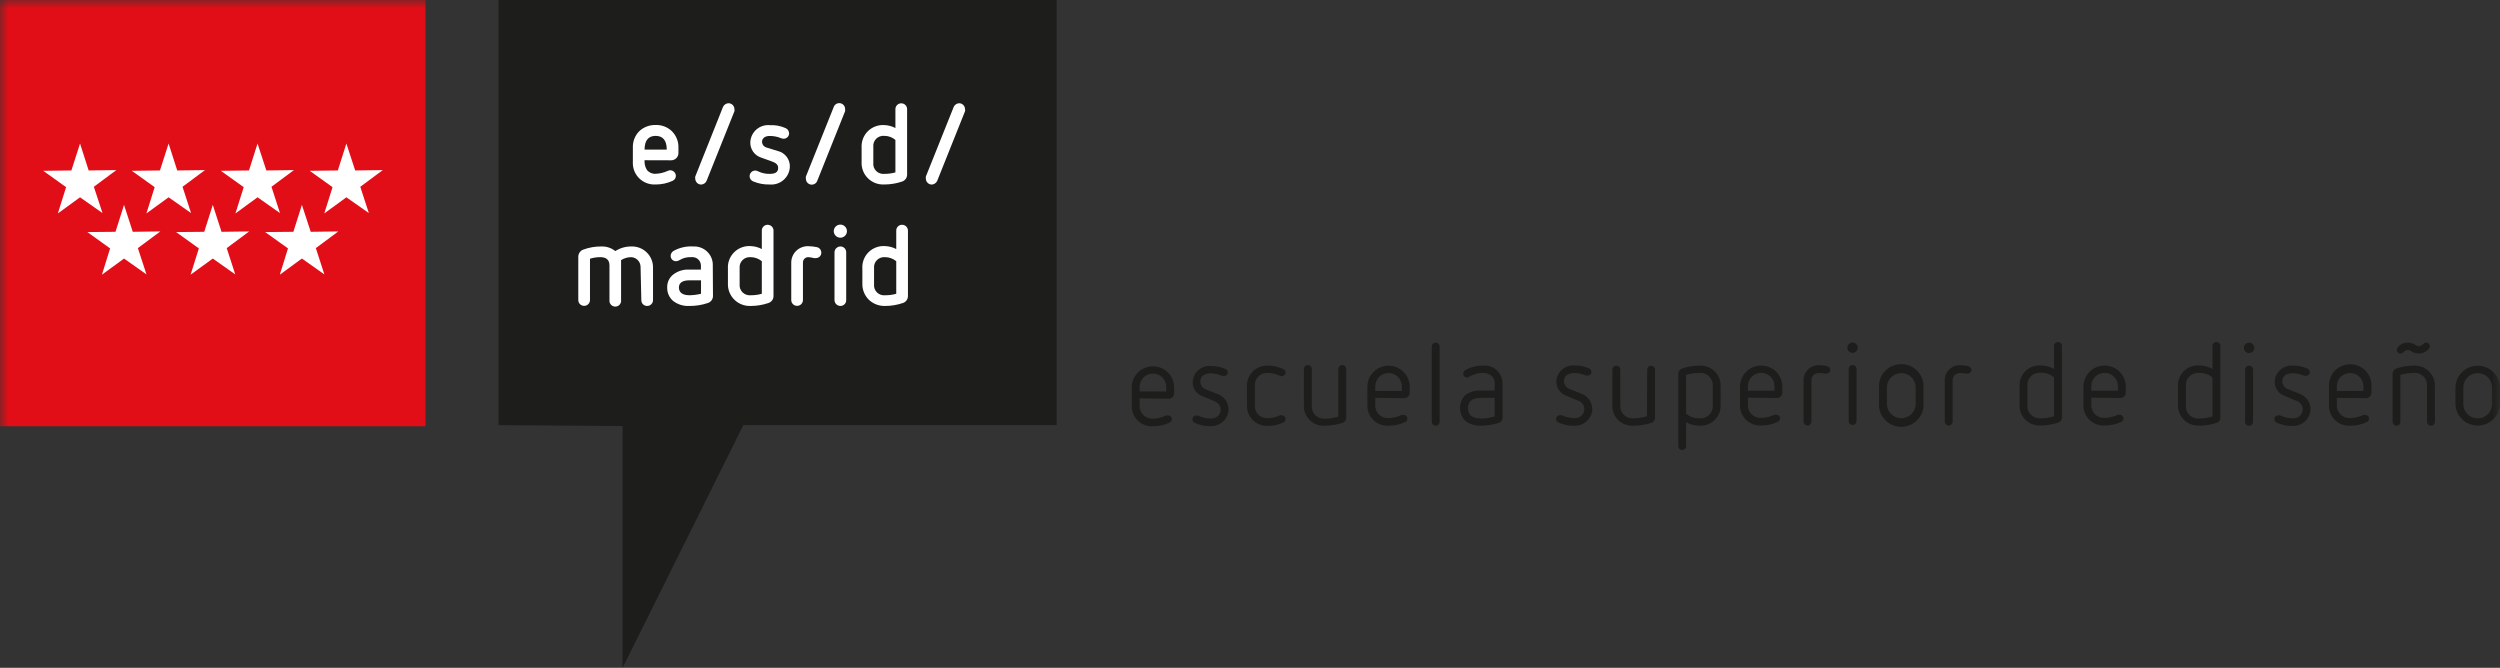 <svg width="146" height="39" viewBox="0 0 146 39" fill="none" xmlns="http://www.w3.org/2000/svg">
<rect x="0" y="0" width="146" height="39" fill="#333333" stroke="none"/>
<g clip-path="url(#clip0_1348_77)">
<path d="M29.114 0V24.828L36.358 24.881V39L43.411 24.828H61.709V0H29.114Z" fill="#1D1D1C"/>
<mask id="mask0_1348_77" style="mask-type:luminance" maskUnits="userSpaceOnUse" x="0" y="0" width="146" height="39">
<path d="M146 0H0V39H146V0Z" fill="white"/>
</mask>
<g mask="url(#mask0_1348_77)">
<path d="M54.07 10.31C54.062 10.355 54.062 10.4 54.07 10.445C54.074 10.532 54.111 10.615 54.173 10.677C54.235 10.739 54.319 10.775 54.406 10.779C54.475 10.777 54.543 10.756 54.6 10.717C54.658 10.679 54.703 10.626 54.732 10.563L56.358 6.496C56.368 6.454 56.368 6.41 56.358 6.367C56.355 6.279 56.319 6.195 56.257 6.132C56.195 6.069 56.111 6.032 56.022 6.028C55.953 6.03 55.886 6.051 55.828 6.089C55.771 6.127 55.725 6.181 55.697 6.243L54.07 10.31ZM52.292 10.068C52.08 10.127 51.861 10.156 51.641 10.154C51.555 10.162 51.467 10.152 51.385 10.122C51.303 10.093 51.229 10.046 51.168 9.985C51.107 9.923 51.06 9.849 51.031 9.768C51.002 9.686 50.992 9.599 51.002 9.513V8.57C50.993 8.485 51.004 8.398 51.033 8.318C51.062 8.237 51.109 8.163 51.17 8.102C51.231 8.042 51.305 7.995 51.387 7.966C51.468 7.937 51.555 7.926 51.641 7.935C51.88 7.932 52.111 8.016 52.292 8.172V10.068ZM50.318 9.454C50.308 9.629 50.336 9.805 50.398 9.969C50.461 10.133 50.558 10.283 50.683 10.407C50.808 10.532 50.958 10.629 51.123 10.692C51.288 10.755 51.465 10.783 51.641 10.774C51.997 10.774 52.351 10.716 52.688 10.601C52.771 10.572 52.843 10.518 52.895 10.447C52.946 10.376 52.974 10.29 52.975 10.203V6.373C52.975 6.283 52.939 6.196 52.875 6.133C52.811 6.069 52.724 6.033 52.633 6.033C52.543 6.033 52.456 6.069 52.392 6.133C52.328 6.196 52.292 6.283 52.292 6.373V7.477C52.091 7.371 51.868 7.312 51.641 7.304C51.465 7.293 51.288 7.32 51.122 7.382C50.957 7.444 50.806 7.541 50.681 7.665C50.556 7.789 50.459 7.939 50.397 8.103C50.334 8.267 50.307 8.443 50.318 8.619V9.454ZM47.065 10.31C47.055 10.354 47.055 10.401 47.065 10.445C47.066 10.524 47.094 10.601 47.145 10.662C47.196 10.723 47.268 10.764 47.346 10.778C47.425 10.793 47.506 10.779 47.576 10.739C47.645 10.7 47.699 10.638 47.727 10.563L49.353 6.496C49.363 6.454 49.363 6.41 49.353 6.367C49.355 6.287 49.327 6.209 49.276 6.147C49.225 6.086 49.154 6.043 49.075 6.029C48.996 6.014 48.914 6.027 48.844 6.066C48.774 6.106 48.72 6.168 48.692 6.243L47.065 10.31ZM45 9.4C45.244 9.486 45.444 9.567 45.444 9.809C45.444 10.052 45.276 10.154 44.956 10.154C44.718 10.16 44.482 10.108 44.268 10.003C44.221 9.978 44.169 9.964 44.116 9.96C44.038 9.958 43.962 9.984 43.901 10.033C43.841 10.081 43.799 10.15 43.784 10.226C43.769 10.302 43.782 10.381 43.82 10.448C43.858 10.516 43.919 10.568 43.991 10.596C44.293 10.723 44.618 10.784 44.946 10.774C45.092 10.787 45.24 10.77 45.38 10.725C45.521 10.679 45.65 10.606 45.761 10.509C45.871 10.412 45.961 10.294 46.024 10.162C46.087 10.029 46.122 9.886 46.127 9.739C46.135 9.529 46.069 9.322 45.94 9.154C45.812 8.986 45.629 8.868 45.423 8.818L44.772 8.619C44.699 8.6 44.633 8.558 44.584 8.5C44.536 8.443 44.507 8.371 44.501 8.296C44.501 8.069 44.68 7.94 44.951 7.94C45.176 7.938 45.4 7.982 45.607 8.069C45.659 8.09 45.714 8.101 45.77 8.102C45.853 8.102 45.933 8.069 45.992 8.01C46.051 7.952 46.084 7.872 46.084 7.789C46.083 7.722 46.062 7.656 46.024 7.6C45.985 7.544 45.931 7.501 45.867 7.477C45.584 7.352 45.276 7.295 44.967 7.31C44.825 7.296 44.681 7.311 44.545 7.354C44.409 7.397 44.283 7.468 44.176 7.561C44.068 7.654 43.981 7.769 43.919 7.897C43.858 8.025 43.823 8.164 43.818 8.306C43.811 8.505 43.87 8.701 43.985 8.863C44.101 9.026 44.267 9.146 44.458 9.206L45 9.4ZM40.603 10.31C40.593 10.354 40.593 10.401 40.603 10.445C40.607 10.532 40.644 10.615 40.706 10.677C40.768 10.739 40.851 10.775 40.939 10.779C41.008 10.777 41.076 10.757 41.133 10.718C41.191 10.68 41.236 10.626 41.264 10.563L42.891 6.496C42.898 6.454 42.898 6.41 42.891 6.367C42.888 6.278 42.851 6.193 42.788 6.13C42.724 6.067 42.639 6.03 42.549 6.028C42.48 6.03 42.413 6.051 42.355 6.089C42.298 6.127 42.252 6.181 42.224 6.243L40.603 10.31ZM37.643 8.737C37.643 8.199 37.87 7.935 38.288 7.935C38.705 7.935 38.938 8.188 38.938 8.737H37.643ZM39.188 9.362C39.245 9.363 39.301 9.352 39.353 9.331C39.406 9.31 39.454 9.279 39.494 9.239C39.535 9.2 39.566 9.153 39.588 9.101C39.61 9.049 39.621 8.993 39.621 8.937V8.619C39.626 8.444 39.595 8.27 39.531 8.107C39.466 7.944 39.37 7.796 39.247 7.671C39.121 7.547 38.971 7.45 38.806 7.387C38.641 7.323 38.465 7.293 38.288 7.299C38.11 7.295 37.933 7.325 37.768 7.389C37.602 7.453 37.451 7.548 37.323 7.671C37.202 7.797 37.107 7.945 37.044 8.108C36.982 8.271 36.953 8.445 36.959 8.619V9.448C36.948 9.625 36.975 9.801 37.038 9.967C37.101 10.132 37.198 10.283 37.324 10.408C37.449 10.533 37.6 10.63 37.766 10.693C37.932 10.756 38.11 10.784 38.288 10.774C38.636 10.776 38.981 10.701 39.296 10.553C39.351 10.525 39.396 10.482 39.427 10.43C39.457 10.377 39.472 10.317 39.47 10.256C39.466 10.173 39.43 10.094 39.369 10.036C39.309 9.978 39.228 9.945 39.144 9.944C39.096 9.944 39.047 9.955 39.003 9.976C38.779 10.081 38.536 10.14 38.288 10.149C38.191 10.155 38.094 10.137 38.005 10.098C37.916 10.058 37.838 9.998 37.778 9.922C37.674 9.753 37.627 9.555 37.643 9.357L39.188 9.362Z" fill="white"/>
<path d="M52.341 17.157C52.129 17.216 51.91 17.245 51.69 17.243C51.603 17.252 51.515 17.242 51.432 17.213C51.35 17.184 51.275 17.137 51.213 17.076C51.151 17.014 51.104 16.94 51.075 16.858C51.046 16.776 51.035 16.688 51.045 16.602V15.659C51.036 15.573 51.047 15.486 51.077 15.404C51.106 15.323 51.154 15.249 51.215 15.188C51.277 15.126 51.352 15.079 51.434 15.05C51.516 15.021 51.603 15.01 51.69 15.018C51.928 15.019 52.159 15.103 52.341 15.255V17.157ZM50.362 16.543C50.355 16.718 50.384 16.893 50.447 17.057C50.511 17.221 50.607 17.37 50.73 17.496C50.857 17.619 51.008 17.715 51.172 17.779C51.337 17.842 51.513 17.873 51.69 17.868C52.044 17.868 52.396 17.81 52.731 17.695C52.816 17.667 52.891 17.613 52.943 17.54C52.996 17.468 53.024 17.381 53.024 17.291V13.467C53.024 13.422 53.015 13.377 52.997 13.336C52.98 13.294 52.954 13.257 52.922 13.225C52.89 13.193 52.851 13.168 52.809 13.152C52.767 13.135 52.722 13.127 52.677 13.127C52.632 13.127 52.588 13.136 52.547 13.153C52.506 13.171 52.468 13.196 52.437 13.227C52.406 13.259 52.381 13.296 52.365 13.337C52.348 13.379 52.34 13.422 52.341 13.467V14.544C52.14 14.439 51.917 14.38 51.69 14.372C51.512 14.359 51.334 14.384 51.167 14.446C51 14.508 50.848 14.605 50.722 14.73C50.596 14.855 50.499 15.006 50.437 15.172C50.374 15.338 50.349 15.515 50.362 15.692V16.543ZM48.735 17.523C48.735 17.614 48.771 17.701 48.835 17.765C48.899 17.829 48.986 17.866 49.077 17.868C49.122 17.869 49.168 17.86 49.21 17.843C49.252 17.826 49.29 17.8 49.322 17.768C49.354 17.736 49.379 17.698 49.395 17.655C49.412 17.613 49.42 17.568 49.418 17.523V14.738C49.42 14.693 49.412 14.648 49.395 14.606C49.379 14.564 49.354 14.525 49.322 14.493C49.29 14.461 49.252 14.435 49.21 14.418C49.168 14.401 49.122 14.393 49.077 14.393C48.986 14.395 48.899 14.432 48.835 14.496C48.771 14.561 48.735 14.648 48.735 14.738V17.523ZM49.462 13.494C49.46 13.393 49.419 13.297 49.347 13.227C49.275 13.156 49.178 13.117 49.077 13.117C48.975 13.117 48.877 13.157 48.805 13.229C48.733 13.3 48.692 13.398 48.692 13.499C48.692 13.601 48.733 13.698 48.805 13.77C48.877 13.841 48.975 13.882 49.077 13.882C49.128 13.882 49.178 13.872 49.225 13.852C49.273 13.832 49.315 13.804 49.351 13.768C49.387 13.732 49.415 13.689 49.434 13.642C49.453 13.595 49.462 13.544 49.462 13.494ZM46.209 17.523C46.209 17.613 46.245 17.699 46.309 17.763C46.373 17.827 46.46 17.862 46.55 17.862C46.641 17.862 46.728 17.827 46.792 17.763C46.856 17.699 46.892 17.613 46.892 17.523V15.32C46.893 15.24 46.926 15.164 46.982 15.108C47.039 15.052 47.115 15.02 47.196 15.018C47.309 15.023 47.422 15.041 47.532 15.072C47.568 15.079 47.604 15.079 47.64 15.072C47.683 15.074 47.725 15.066 47.765 15.051C47.805 15.036 47.841 15.012 47.871 14.983C47.902 14.953 47.926 14.917 47.942 14.878C47.958 14.839 47.966 14.797 47.965 14.754C47.965 14.677 47.938 14.603 47.889 14.544C47.839 14.485 47.77 14.445 47.694 14.431C47.53 14.397 47.363 14.379 47.196 14.377C47.065 14.374 46.935 14.398 46.814 14.446C46.693 14.494 46.583 14.566 46.491 14.658C46.399 14.749 46.326 14.859 46.278 14.979C46.229 15.099 46.206 15.228 46.209 15.358V17.523ZM44.49 17.157C44.278 17.216 44.059 17.245 43.84 17.243C43.753 17.251 43.665 17.241 43.583 17.211C43.501 17.182 43.426 17.135 43.365 17.074C43.303 17.012 43.256 16.938 43.226 16.857C43.197 16.775 43.186 16.688 43.194 16.602V15.659C43.186 15.573 43.197 15.486 43.226 15.404C43.256 15.323 43.303 15.249 43.365 15.188C43.426 15.126 43.501 15.079 43.583 15.05C43.665 15.021 43.753 15.01 43.84 15.018C44.078 15.019 44.308 15.103 44.49 15.255V17.157ZM42.511 16.543C42.503 16.718 42.531 16.894 42.595 17.058C42.659 17.223 42.756 17.372 42.881 17.496C43.006 17.621 43.156 17.719 43.321 17.782C43.486 17.846 43.663 17.875 43.84 17.868C44.194 17.868 44.545 17.81 44.88 17.695C44.966 17.667 45.04 17.613 45.093 17.54C45.145 17.468 45.173 17.381 45.173 17.291V13.467C45.173 13.422 45.164 13.377 45.147 13.336C45.129 13.294 45.104 13.257 45.071 13.225C45.039 13.193 45.001 13.168 44.959 13.152C44.917 13.135 44.872 13.127 44.826 13.127C44.782 13.127 44.737 13.136 44.696 13.153C44.655 13.171 44.618 13.196 44.587 13.227C44.555 13.259 44.531 13.296 44.514 13.337C44.498 13.379 44.489 13.422 44.49 13.467V14.544C44.289 14.439 44.067 14.38 43.84 14.372C43.662 14.36 43.484 14.386 43.317 14.448C43.151 14.51 42.999 14.607 42.874 14.732C42.748 14.857 42.65 15.007 42.588 15.173C42.525 15.338 42.499 15.515 42.511 15.692V16.543ZM40.939 17.157C40.715 17.21 40.486 17.239 40.256 17.243C39.681 17.243 39.649 16.909 39.649 16.791C39.649 16.672 39.681 16.37 40.256 16.37H40.939V17.157ZM41.627 15.514C41.634 15.363 41.608 15.213 41.553 15.073C41.497 14.932 41.412 14.805 41.303 14.7C41.195 14.594 41.066 14.512 40.923 14.46C40.781 14.407 40.63 14.384 40.478 14.393C40.077 14.369 39.678 14.461 39.329 14.657C39.277 14.688 39.234 14.733 39.206 14.786C39.177 14.839 39.163 14.899 39.166 14.959C39.167 14.999 39.177 15.039 39.194 15.076C39.211 15.112 39.234 15.146 39.264 15.173C39.294 15.2 39.329 15.222 39.367 15.236C39.405 15.25 39.445 15.257 39.486 15.255C39.553 15.252 39.619 15.232 39.676 15.196C39.889 15.063 40.14 15.001 40.391 15.018C40.461 15.011 40.531 15.019 40.596 15.041C40.662 15.063 40.723 15.098 40.774 15.145C40.825 15.192 40.866 15.249 40.894 15.313C40.921 15.376 40.935 15.445 40.934 15.514V15.745H40.256C39.916 15.725 39.581 15.828 39.312 16.036C39.199 16.126 39.108 16.241 39.048 16.372C38.988 16.503 38.959 16.646 38.965 16.791C38.961 16.939 38.989 17.087 39.049 17.223C39.109 17.359 39.199 17.48 39.312 17.577C39.582 17.783 39.916 17.886 40.256 17.868C40.624 17.872 40.991 17.814 41.34 17.695C41.426 17.667 41.501 17.613 41.554 17.541C41.608 17.468 41.637 17.381 41.638 17.291L41.627 15.514ZM37.453 17.523C37.451 17.568 37.459 17.612 37.475 17.654C37.491 17.696 37.516 17.734 37.547 17.766C37.579 17.798 37.616 17.824 37.658 17.841C37.699 17.859 37.744 17.868 37.789 17.868C37.835 17.869 37.88 17.86 37.923 17.843C37.965 17.826 38.004 17.801 38.036 17.768C38.068 17.736 38.094 17.698 38.111 17.656C38.128 17.614 38.137 17.569 38.136 17.523V15.621C38.138 15.457 38.105 15.294 38.042 15.142C37.978 14.99 37.884 14.853 37.766 14.738C37.647 14.623 37.507 14.534 37.352 14.474C37.198 14.415 37.033 14.387 36.867 14.393C36.537 14.391 36.212 14.484 35.935 14.663C35.708 14.481 35.423 14.386 35.132 14.393C34.762 14.388 34.394 14.452 34.048 14.582C33.967 14.615 33.898 14.671 33.849 14.743C33.8 14.815 33.773 14.899 33.772 14.986V17.523C33.772 17.613 33.807 17.699 33.871 17.763C33.936 17.827 34.023 17.862 34.113 17.862C34.204 17.862 34.291 17.827 34.355 17.763C34.419 17.699 34.455 17.613 34.455 17.523V15.11C34.647 15.049 34.849 15.018 35.051 15.018C35.344 15.018 35.593 15.121 35.593 15.503V17.523C35.587 17.571 35.591 17.619 35.605 17.665C35.62 17.712 35.644 17.754 35.676 17.79C35.708 17.826 35.747 17.855 35.791 17.875C35.836 17.895 35.883 17.905 35.932 17.905C35.98 17.905 36.028 17.895 36.073 17.875C36.117 17.855 36.156 17.826 36.188 17.79C36.22 17.754 36.244 17.712 36.258 17.665C36.273 17.619 36.277 17.571 36.271 17.523V15.191C36.449 15.078 36.656 15.018 36.867 15.018C37.013 15.026 37.15 15.089 37.251 15.194C37.352 15.3 37.408 15.439 37.409 15.584L37.453 17.523Z" fill="white"/>
<path d="M145.539 23.599C145.539 23.821 145.451 24.033 145.293 24.19C145.135 24.346 144.922 24.434 144.699 24.434C144.476 24.434 144.262 24.346 144.104 24.19C143.947 24.033 143.858 23.821 143.858 23.599V22.624C143.858 22.403 143.947 22.191 144.104 22.034C144.262 21.877 144.476 21.789 144.699 21.789C144.922 21.789 145.135 21.877 145.293 22.034C145.451 22.191 145.539 22.403 145.539 22.624V23.599ZM146 22.651C146 22.308 145.863 21.98 145.619 21.737C145.375 21.495 145.044 21.358 144.699 21.358C144.354 21.358 144.023 21.495 143.779 21.737C143.535 21.98 143.398 22.308 143.398 22.651V23.562C143.398 23.904 143.535 24.233 143.779 24.476C144.023 24.718 144.354 24.854 144.699 24.854C145.044 24.854 145.375 24.718 145.619 24.476C145.863 24.233 146 23.904 146 23.562V22.651ZM141.858 20.357C141.89 20.319 141.907 20.271 141.907 20.222C141.907 20.165 141.884 20.11 141.843 20.07C141.802 20.029 141.747 20.006 141.69 20.006C141.655 20.006 141.622 20.015 141.592 20.031C141.561 20.047 141.536 20.07 141.516 20.098C141.447 20.168 141.354 20.21 141.256 20.216C141.194 20.213 141.134 20.192 141.082 20.157C140.947 20.067 140.79 20.015 140.627 20.006C140.511 20.004 140.396 20.028 140.292 20.078C140.187 20.127 140.096 20.201 140.025 20.292C139.993 20.332 139.976 20.381 139.976 20.432C139.976 20.46 139.981 20.489 139.991 20.515C140.002 20.542 140.018 20.566 140.038 20.586C140.059 20.606 140.083 20.622 140.109 20.633C140.136 20.643 140.165 20.648 140.193 20.647C140.227 20.647 140.26 20.639 140.29 20.624C140.32 20.609 140.346 20.587 140.367 20.561C140.398 20.523 140.438 20.492 140.483 20.471C140.528 20.449 140.577 20.438 140.627 20.437C140.69 20.44 140.751 20.463 140.801 20.502C140.935 20.594 141.093 20.645 141.256 20.647C141.372 20.649 141.487 20.623 141.591 20.573C141.696 20.522 141.787 20.448 141.858 20.357ZM141.738 24.634C141.738 24.694 141.762 24.751 141.805 24.794C141.848 24.836 141.906 24.86 141.966 24.86C141.997 24.86 142.027 24.855 142.055 24.844C142.083 24.833 142.109 24.817 142.131 24.796C142.152 24.774 142.17 24.749 142.182 24.721C142.193 24.694 142.199 24.664 142.199 24.634V22.587C142.209 22.423 142.183 22.259 142.124 22.105C142.066 21.951 141.975 21.812 141.858 21.696C141.742 21.579 141.602 21.489 141.448 21.43C141.293 21.37 141.128 21.344 140.963 21.353C140.614 21.349 140.267 21.408 139.938 21.525C139.877 21.547 139.823 21.587 139.785 21.64C139.747 21.693 139.727 21.757 139.727 21.822V24.634C139.727 24.663 139.733 24.693 139.744 24.72C139.756 24.748 139.773 24.773 139.794 24.794C139.815 24.814 139.84 24.831 139.868 24.843C139.895 24.854 139.925 24.86 139.955 24.86C139.985 24.86 140.014 24.854 140.042 24.843C140.07 24.831 140.095 24.814 140.116 24.794C140.137 24.773 140.154 24.748 140.165 24.72C140.177 24.693 140.182 24.663 140.182 24.634V21.892C140.436 21.818 140.699 21.78 140.963 21.779C141.068 21.769 141.173 21.783 141.272 21.819C141.37 21.855 141.46 21.912 141.534 21.986C141.608 22.06 141.665 22.149 141.7 22.247C141.735 22.346 141.748 22.45 141.738 22.554V24.634ZM138.025 22.829H136.474V22.554C136.474 22.35 136.556 22.154 136.701 22.01C136.847 21.865 137.044 21.784 137.249 21.784C137.455 21.784 137.652 21.865 137.798 22.01C137.943 22.154 138.025 22.35 138.025 22.554V22.829ZM138.171 23.255C138.213 23.255 138.255 23.246 138.293 23.23C138.332 23.214 138.368 23.191 138.397 23.162C138.427 23.132 138.451 23.097 138.467 23.058C138.483 23.02 138.491 22.979 138.491 22.937V22.587C138.502 22.418 138.478 22.249 138.421 22.09C138.364 21.931 138.275 21.785 138.159 21.662C138.042 21.539 137.902 21.441 137.746 21.373C137.59 21.306 137.422 21.272 137.252 21.272C137.082 21.272 136.914 21.306 136.758 21.373C136.602 21.441 136.462 21.539 136.346 21.662C136.229 21.785 136.14 21.931 136.083 22.09C136.026 22.249 136.002 22.418 136.013 22.587V23.632C136.004 23.796 136.029 23.96 136.088 24.114C136.148 24.267 136.239 24.407 136.356 24.523C136.473 24.639 136.614 24.729 136.769 24.787C136.924 24.845 137.09 24.87 137.255 24.86C137.591 24.864 137.923 24.79 138.225 24.644C138.264 24.627 138.296 24.599 138.318 24.564C138.34 24.528 138.351 24.487 138.35 24.445C138.35 24.416 138.344 24.387 138.332 24.36C138.321 24.333 138.304 24.309 138.283 24.289C138.261 24.269 138.236 24.253 138.209 24.243C138.181 24.233 138.152 24.228 138.122 24.23C138.09 24.222 138.057 24.222 138.025 24.23C137.784 24.346 137.522 24.41 137.255 24.418C137.148 24.424 137.041 24.407 136.941 24.368C136.842 24.329 136.752 24.269 136.678 24.192C136.603 24.116 136.547 24.024 136.512 23.923C136.477 23.823 136.464 23.716 136.474 23.61V23.233L138.171 23.255ZM134.056 23.389C134.178 23.417 134.287 23.485 134.364 23.583C134.441 23.682 134.482 23.803 134.479 23.928C134.474 24.001 134.455 24.072 134.422 24.137C134.388 24.202 134.342 24.26 134.286 24.306C134.23 24.353 134.164 24.388 134.094 24.409C134.024 24.43 133.95 24.437 133.877 24.429C133.625 24.424 133.377 24.365 133.151 24.256C133.12 24.252 133.089 24.252 133.058 24.256C133.006 24.253 132.953 24.268 132.91 24.299C132.868 24.331 132.838 24.376 132.826 24.428C132.814 24.479 132.822 24.533 132.846 24.58C132.871 24.626 132.912 24.663 132.961 24.682C133.24 24.815 133.546 24.881 133.855 24.876C133.993 24.884 134.13 24.864 134.26 24.819C134.389 24.773 134.508 24.701 134.609 24.609C134.71 24.516 134.792 24.405 134.849 24.28C134.905 24.156 134.936 24.021 134.94 23.885C134.934 23.684 134.866 23.489 134.744 23.328C134.623 23.167 134.455 23.047 134.262 22.985L133.628 22.732C133.529 22.699 133.442 22.637 133.381 22.552C133.32 22.468 133.286 22.367 133.286 22.263C133.286 21.924 133.606 21.795 133.866 21.795C134.111 21.793 134.354 21.844 134.576 21.946H134.663C134.692 21.948 134.722 21.944 134.749 21.934C134.777 21.925 134.802 21.91 134.823 21.89C134.845 21.87 134.862 21.846 134.873 21.82C134.885 21.793 134.891 21.765 134.891 21.735C134.891 21.691 134.878 21.646 134.853 21.609C134.828 21.572 134.792 21.543 134.75 21.525C134.491 21.409 134.21 21.35 133.926 21.353C133.794 21.34 133.661 21.354 133.534 21.394C133.407 21.433 133.29 21.498 133.189 21.583C133.088 21.669 133.005 21.773 132.945 21.891C132.886 22.009 132.85 22.137 132.842 22.269C132.834 22.456 132.887 22.64 132.994 22.795C133.1 22.949 133.254 23.065 133.433 23.125L134.056 23.389ZM131.345 20.62C131.426 20.619 131.503 20.586 131.56 20.529C131.617 20.471 131.649 20.394 131.649 20.313C131.649 20.233 131.617 20.157 131.56 20.1C131.503 20.044 131.426 20.012 131.345 20.012C131.265 20.012 131.187 20.044 131.13 20.1C131.074 20.157 131.042 20.233 131.042 20.313C131.042 20.394 131.073 20.471 131.13 20.529C131.187 20.586 131.264 20.619 131.345 20.62ZM131.112 24.634C131.112 24.695 131.137 24.754 131.18 24.797C131.224 24.841 131.283 24.865 131.345 24.865C131.407 24.865 131.466 24.841 131.51 24.797C131.554 24.754 131.578 24.695 131.578 24.634V21.585C131.578 21.523 131.554 21.464 131.51 21.421C131.466 21.377 131.407 21.353 131.345 21.353C131.283 21.353 131.224 21.377 131.18 21.421C131.137 21.464 131.112 21.523 131.112 21.585V24.634ZM127.658 22.554C127.648 22.451 127.66 22.346 127.695 22.248C127.729 22.149 127.786 22.06 127.859 21.986C127.933 21.912 128.022 21.855 128.12 21.819C128.219 21.783 128.324 21.769 128.428 21.779C128.714 21.766 128.993 21.862 129.209 22.048V24.321C128.956 24.399 128.693 24.439 128.428 24.44C128.324 24.449 128.219 24.435 128.12 24.399C128.022 24.363 127.933 24.306 127.859 24.232C127.786 24.158 127.729 24.069 127.695 23.971C127.66 23.872 127.648 23.767 127.658 23.664V22.554ZM128.428 24.86C128.777 24.86 129.123 24.803 129.453 24.693C129.516 24.673 129.572 24.634 129.611 24.58C129.65 24.527 129.671 24.462 129.67 24.396V20.238C129.675 20.205 129.673 20.171 129.664 20.139C129.654 20.107 129.638 20.077 129.616 20.052C129.595 20.027 129.567 20.006 129.537 19.992C129.506 19.978 129.473 19.971 129.439 19.971C129.406 19.971 129.373 19.978 129.342 19.992C129.312 20.006 129.284 20.027 129.263 20.052C129.241 20.077 129.225 20.107 129.215 20.139C129.206 20.171 129.204 20.205 129.209 20.238V21.547C128.97 21.415 128.702 21.344 128.428 21.342C128.263 21.331 128.097 21.355 127.942 21.413C127.786 21.471 127.646 21.562 127.529 21.679C127.412 21.796 127.322 21.937 127.265 22.092C127.208 22.246 127.185 22.412 127.198 22.576V23.621C127.187 23.784 127.212 23.948 127.27 24.101C127.328 24.255 127.419 24.394 127.535 24.51C127.651 24.626 127.791 24.716 127.945 24.775C128.099 24.833 128.264 24.858 128.428 24.849M123.684 22.818H122.134V22.544C122.134 22.339 122.215 22.143 122.361 21.999C122.506 21.854 122.703 21.773 122.909 21.773C123.115 21.773 123.312 21.854 123.457 21.999C123.603 22.143 123.684 22.339 123.684 22.544V22.818ZM123.825 23.244C123.868 23.244 123.909 23.237 123.949 23.221C123.988 23.205 124.023 23.182 124.053 23.152C124.083 23.123 124.107 23.087 124.122 23.048C124.138 23.01 124.146 22.968 124.145 22.926V22.576C124.145 22.25 124.015 21.938 123.783 21.707C123.551 21.477 123.237 21.348 122.909 21.348C122.581 21.348 122.267 21.477 122.035 21.707C121.803 21.938 121.673 22.25 121.673 22.576V23.621C121.663 23.785 121.689 23.949 121.748 24.103C121.807 24.257 121.898 24.396 122.016 24.512C122.133 24.628 122.274 24.718 122.429 24.776C122.584 24.834 122.749 24.859 122.914 24.849C123.25 24.853 123.583 24.779 123.885 24.634C123.922 24.615 123.954 24.587 123.976 24.552C123.998 24.517 124.01 24.476 124.01 24.434C124.009 24.405 124.003 24.377 123.991 24.35C123.979 24.324 123.962 24.3 123.941 24.28C123.92 24.26 123.895 24.244 123.867 24.233C123.84 24.223 123.811 24.218 123.782 24.219C123.75 24.211 123.716 24.211 123.684 24.219C123.444 24.335 123.182 24.399 122.914 24.407C122.808 24.413 122.701 24.396 122.601 24.357C122.501 24.318 122.411 24.258 122.337 24.182C122.263 24.105 122.207 24.013 122.171 23.913C122.136 23.812 122.123 23.705 122.134 23.599V23.222L123.825 23.244ZM118.404 22.544C118.393 22.44 118.405 22.335 118.44 22.237C118.475 22.139 118.531 22.049 118.604 21.975C118.678 21.901 118.767 21.844 118.866 21.808C118.964 21.772 119.069 21.759 119.174 21.768C119.459 21.755 119.738 21.852 119.954 22.037V24.31C119.701 24.389 119.438 24.428 119.174 24.429C119.069 24.438 118.964 24.424 118.866 24.389C118.767 24.353 118.678 24.296 118.604 24.221C118.531 24.147 118.475 24.058 118.44 23.96C118.405 23.861 118.393 23.757 118.404 23.653V22.544ZM119.174 24.849C119.522 24.849 119.868 24.793 120.198 24.682C120.262 24.662 120.317 24.623 120.356 24.57C120.395 24.516 120.416 24.452 120.415 24.386V20.238C120.42 20.205 120.418 20.171 120.409 20.139C120.4 20.107 120.383 20.077 120.362 20.052C120.34 20.027 120.313 20.006 120.282 19.992C120.251 19.978 120.218 19.971 120.185 19.971C120.151 19.971 120.118 19.978 120.087 19.992C120.057 20.006 120.03 20.027 120.008 20.052C119.986 20.077 119.97 20.107 119.961 20.139C119.951 20.171 119.949 20.205 119.954 20.238V21.547C119.715 21.415 119.447 21.344 119.174 21.342C119.008 21.332 118.843 21.357 118.688 21.415C118.533 21.474 118.393 21.564 118.276 21.681C118.159 21.798 118.069 21.938 118.012 22.093C117.954 22.247 117.931 22.412 117.943 22.576V23.621C117.933 23.784 117.957 23.948 118.015 24.101C118.074 24.255 118.164 24.394 118.28 24.51C118.396 24.626 118.536 24.716 118.69 24.775C118.844 24.833 119.009 24.858 119.174 24.849ZM113.573 24.623C113.573 24.683 113.597 24.74 113.64 24.783C113.682 24.825 113.74 24.849 113.801 24.849C113.831 24.85 113.861 24.844 113.889 24.833C113.918 24.822 113.943 24.806 113.965 24.785C113.987 24.764 114.004 24.738 114.016 24.711C114.028 24.683 114.034 24.653 114.034 24.623V22.253C114.028 22.193 114.034 22.133 114.053 22.076C114.072 22.02 114.102 21.968 114.143 21.923C114.183 21.879 114.233 21.844 114.288 21.82C114.343 21.796 114.402 21.784 114.462 21.784C114.57 21.784 114.677 21.795 114.782 21.816H114.901C114.93 21.818 114.959 21.813 114.986 21.804C115.014 21.794 115.039 21.779 115.06 21.759C115.081 21.739 115.098 21.716 115.11 21.69C115.122 21.663 115.128 21.635 115.129 21.606C115.128 21.553 115.109 21.503 115.076 21.462C115.042 21.421 114.996 21.392 114.945 21.38C114.786 21.346 114.624 21.328 114.462 21.326C114.341 21.325 114.221 21.349 114.109 21.396C113.998 21.443 113.897 21.513 113.814 21.6C113.73 21.687 113.666 21.791 113.624 21.904C113.583 22.017 113.566 22.138 113.573 22.258V24.623ZM111.876 23.588C111.876 23.81 111.787 24.022 111.63 24.179C111.472 24.335 111.258 24.424 111.036 24.424C110.813 24.424 110.599 24.335 110.441 24.179C110.284 24.022 110.195 23.81 110.195 23.588V22.624C110.195 22.403 110.284 22.191 110.441 22.034C110.599 21.877 110.813 21.789 111.036 21.789C111.258 21.789 111.472 21.877 111.63 22.034C111.787 22.191 111.876 22.403 111.876 22.624V23.588ZM112.331 22.64C112.343 22.464 112.318 22.287 112.258 22.121C112.198 21.954 112.104 21.802 111.982 21.673C111.861 21.544 111.713 21.441 111.55 21.371C111.387 21.3 111.211 21.264 111.033 21.264C110.855 21.264 110.679 21.3 110.516 21.371C110.352 21.441 110.205 21.544 110.084 21.673C109.962 21.802 109.868 21.954 109.808 22.121C109.748 22.287 109.723 22.464 109.734 22.64V23.551C109.723 23.727 109.748 23.904 109.808 24.071C109.868 24.237 109.962 24.389 110.084 24.518C110.205 24.647 110.352 24.75 110.516 24.82C110.679 24.891 110.855 24.927 111.033 24.927C111.211 24.927 111.387 24.891 111.55 24.82C111.713 24.75 111.861 24.647 111.982 24.518C112.104 24.389 112.198 24.237 112.258 24.071C112.318 23.904 112.343 23.727 112.331 23.551V22.64ZM108.189 20.61C108.27 20.608 108.347 20.575 108.404 20.518C108.461 20.46 108.493 20.383 108.493 20.303C108.493 20.223 108.461 20.146 108.404 20.089C108.347 20.033 108.27 20.001 108.189 20.001C108.109 20.001 108.031 20.033 107.975 20.089C107.918 20.146 107.886 20.223 107.886 20.303C107.886 20.383 107.917 20.46 107.974 20.518C108.031 20.575 108.108 20.608 108.189 20.61ZM107.962 24.623C107.97 24.677 107.998 24.727 108.04 24.763C108.082 24.799 108.136 24.819 108.192 24.819C108.248 24.819 108.301 24.799 108.344 24.763C108.386 24.727 108.414 24.677 108.422 24.623V21.585C108.427 21.552 108.425 21.518 108.416 21.486C108.407 21.454 108.391 21.424 108.369 21.399C108.347 21.373 108.32 21.353 108.289 21.339C108.259 21.325 108.226 21.318 108.192 21.318C108.158 21.318 108.125 21.325 108.095 21.339C108.064 21.353 108.037 21.373 108.015 21.399C107.993 21.424 107.977 21.454 107.968 21.486C107.959 21.518 107.956 21.552 107.962 21.585V24.623ZM105.327 24.623C105.327 24.653 105.333 24.683 105.344 24.711C105.356 24.738 105.373 24.764 105.395 24.785C105.417 24.806 105.443 24.822 105.471 24.833C105.499 24.844 105.529 24.85 105.56 24.849C105.62 24.849 105.678 24.825 105.721 24.783C105.763 24.74 105.787 24.683 105.787 24.623V22.253C105.781 22.193 105.788 22.133 105.807 22.076C105.825 22.02 105.856 21.968 105.896 21.923C105.937 21.879 105.986 21.844 106.041 21.82C106.096 21.796 106.156 21.784 106.216 21.784C106.325 21.784 106.434 21.795 106.541 21.816H106.655C106.684 21.818 106.713 21.814 106.741 21.804C106.768 21.794 106.794 21.779 106.815 21.759C106.837 21.74 106.855 21.716 106.867 21.69C106.88 21.664 106.887 21.635 106.888 21.606C106.887 21.553 106.868 21.503 106.835 21.462C106.802 21.421 106.755 21.392 106.704 21.38C106.543 21.346 106.38 21.328 106.216 21.326C106.095 21.325 105.974 21.349 105.863 21.396C105.751 21.443 105.651 21.513 105.567 21.6C105.484 21.687 105.42 21.791 105.378 21.904C105.337 22.017 105.319 22.138 105.327 22.258V24.623ZM103.63 22.818H102.079V22.544C102.079 22.339 102.161 22.143 102.306 21.999C102.451 21.854 102.649 21.773 102.854 21.773C103.06 21.773 103.257 21.854 103.403 21.999C103.548 22.143 103.63 22.339 103.63 22.544V22.818ZM103.771 23.244C103.813 23.244 103.855 23.237 103.894 23.221C103.933 23.205 103.969 23.182 103.998 23.152C104.028 23.123 104.052 23.087 104.068 23.048C104.083 23.01 104.091 22.968 104.09 22.926V22.576C104.09 22.25 103.96 21.938 103.728 21.707C103.497 21.477 103.182 21.348 102.854 21.348C102.526 21.348 102.212 21.477 101.98 21.707C101.748 21.938 101.618 22.25 101.618 22.576V23.621C101.609 23.785 101.634 23.949 101.693 24.103C101.753 24.257 101.844 24.396 101.961 24.512C102.078 24.628 102.219 24.718 102.374 24.776C102.529 24.834 102.694 24.859 102.86 24.849C103.194 24.853 103.525 24.78 103.825 24.634C103.864 24.617 103.898 24.59 103.921 24.554C103.944 24.518 103.956 24.477 103.955 24.434C103.955 24.405 103.949 24.376 103.937 24.349C103.926 24.322 103.909 24.298 103.888 24.278C103.866 24.258 103.841 24.242 103.814 24.232C103.786 24.222 103.757 24.217 103.727 24.219C103.695 24.211 103.662 24.211 103.63 24.219C103.389 24.335 103.127 24.399 102.86 24.407C102.753 24.413 102.646 24.396 102.546 24.357C102.447 24.318 102.357 24.258 102.283 24.182C102.208 24.105 102.152 24.013 102.117 23.913C102.082 23.812 102.069 23.705 102.079 23.599V23.222L103.771 23.244ZM100.024 23.653C100.034 23.757 100.021 23.862 99.986 23.96C99.95 24.058 99.894 24.148 99.82 24.222C99.746 24.296 99.656 24.353 99.558 24.388C99.459 24.424 99.353 24.438 99.249 24.429C98.964 24.441 98.685 24.344 98.468 24.16V21.892C98.722 21.819 98.985 21.781 99.249 21.779C99.353 21.769 99.459 21.783 99.558 21.819C99.656 21.855 99.746 21.912 99.82 21.986C99.894 22.06 99.95 22.149 99.986 22.247C100.021 22.346 100.034 22.45 100.024 22.554V23.653ZM98.013 26.056C98.013 26.116 98.037 26.173 98.079 26.216C98.122 26.258 98.18 26.282 98.24 26.282C98.301 26.282 98.359 26.258 98.401 26.216C98.444 26.173 98.468 26.116 98.468 26.056V24.66C98.707 24.791 98.976 24.86 99.249 24.86C99.414 24.869 99.579 24.844 99.733 24.785C99.887 24.727 100.027 24.637 100.144 24.521C100.261 24.405 100.351 24.266 100.41 24.113C100.469 23.959 100.494 23.795 100.485 23.632V22.587C100.494 22.423 100.469 22.259 100.41 22.105C100.351 21.951 100.261 21.812 100.144 21.696C100.028 21.579 99.888 21.489 99.733 21.43C99.579 21.37 99.414 21.344 99.249 21.353C98.902 21.35 98.556 21.409 98.23 21.525C98.167 21.546 98.112 21.585 98.073 21.639C98.034 21.692 98.013 21.756 98.013 21.822V26.056ZM96.18 24.31C95.929 24.388 95.668 24.428 95.405 24.429C95.3 24.439 95.194 24.426 95.095 24.39C94.995 24.355 94.905 24.298 94.831 24.224C94.756 24.15 94.699 24.06 94.663 23.962C94.627 23.863 94.614 23.758 94.624 23.653V21.585C94.625 21.555 94.62 21.524 94.609 21.496C94.597 21.468 94.581 21.443 94.559 21.421C94.538 21.4 94.513 21.383 94.485 21.371C94.457 21.359 94.427 21.353 94.397 21.353C94.335 21.353 94.275 21.377 94.232 21.421C94.188 21.464 94.163 21.523 94.163 21.585V23.632C94.151 23.798 94.175 23.965 94.234 24.121C94.293 24.277 94.386 24.419 94.505 24.536C94.625 24.653 94.769 24.742 94.927 24.798C95.085 24.854 95.254 24.875 95.421 24.86C95.77 24.859 96.116 24.803 96.446 24.693C96.507 24.671 96.559 24.63 96.596 24.577C96.633 24.524 96.653 24.461 96.652 24.396V21.585C96.652 21.525 96.628 21.467 96.585 21.425C96.543 21.382 96.485 21.358 96.424 21.358C96.364 21.358 96.306 21.382 96.263 21.425C96.221 21.467 96.197 21.525 96.197 21.585L96.18 24.31ZM92.103 23.378C92.225 23.406 92.334 23.474 92.412 23.573C92.489 23.671 92.529 23.793 92.526 23.917C92.521 23.99 92.502 24.061 92.469 24.126C92.436 24.191 92.389 24.249 92.333 24.296C92.277 24.343 92.212 24.378 92.141 24.399C92.071 24.42 91.997 24.426 91.924 24.418C91.674 24.413 91.428 24.355 91.203 24.246C91.171 24.241 91.138 24.241 91.106 24.246C91.076 24.244 91.046 24.249 91.018 24.259C90.991 24.269 90.965 24.285 90.943 24.305C90.921 24.325 90.904 24.349 90.892 24.376C90.88 24.403 90.873 24.432 90.872 24.461C90.871 24.506 90.883 24.551 90.909 24.589C90.934 24.627 90.971 24.655 91.013 24.671C91.292 24.805 91.599 24.871 91.908 24.865C92.045 24.873 92.183 24.854 92.312 24.808C92.442 24.762 92.561 24.691 92.662 24.598C92.763 24.506 92.844 24.394 92.901 24.27C92.958 24.145 92.989 24.011 92.992 23.874C92.986 23.672 92.917 23.477 92.795 23.316C92.672 23.155 92.503 23.036 92.309 22.974L91.675 22.721C91.576 22.688 91.49 22.625 91.429 22.541C91.368 22.457 91.334 22.356 91.333 22.253C91.333 21.913 91.653 21.784 91.919 21.784C92.162 21.781 92.403 21.833 92.624 21.935H92.71C92.74 21.937 92.769 21.933 92.797 21.924C92.825 21.914 92.851 21.899 92.872 21.88C92.894 21.86 92.912 21.836 92.924 21.809C92.936 21.783 92.943 21.754 92.944 21.725C92.944 21.68 92.93 21.636 92.905 21.598C92.88 21.561 92.844 21.532 92.803 21.515C92.542 21.399 92.259 21.34 91.973 21.342C91.841 21.33 91.708 21.344 91.581 21.383C91.454 21.423 91.337 21.487 91.236 21.573C91.135 21.658 91.052 21.762 90.993 21.88C90.933 21.998 90.897 22.127 90.889 22.258C90.882 22.445 90.936 22.629 91.042 22.783C91.148 22.937 91.302 23.053 91.48 23.114L92.103 23.378ZM87.289 24.321C87.038 24.399 86.776 24.439 86.513 24.44C85.825 24.44 85.733 24.095 85.733 23.826C85.733 23.556 85.825 23.233 86.513 23.233H87.289V24.321ZM87.75 22.377C87.748 22.23 87.715 22.085 87.652 21.951C87.59 21.818 87.501 21.699 87.389 21.602C87.277 21.506 87.147 21.433 87.005 21.391C86.864 21.348 86.715 21.335 86.568 21.353C86.215 21.349 85.868 21.442 85.565 21.622C85.531 21.645 85.502 21.675 85.483 21.711C85.463 21.747 85.452 21.786 85.451 21.827C85.451 21.857 85.457 21.886 85.469 21.913C85.481 21.941 85.498 21.965 85.52 21.985C85.542 22.006 85.568 22.021 85.596 22.031C85.624 22.041 85.654 22.045 85.684 22.043C85.72 22.04 85.756 22.029 85.787 22.01C86.021 21.864 86.291 21.784 86.568 21.779C86.996 21.779 87.289 21.989 87.289 22.382V22.808H86.513C86.176 22.78 85.841 22.875 85.57 23.077C85.375 23.278 85.265 23.546 85.265 23.826C85.265 24.105 85.375 24.373 85.57 24.574C85.84 24.779 86.175 24.881 86.513 24.86C86.86 24.858 87.204 24.802 87.533 24.693C87.596 24.672 87.65 24.633 87.689 24.58C87.728 24.526 87.749 24.462 87.75 24.396V22.377ZM83.613 24.634C83.613 24.694 83.637 24.751 83.68 24.794C83.722 24.836 83.78 24.86 83.841 24.86C83.871 24.86 83.901 24.855 83.929 24.844C83.958 24.833 83.983 24.817 84.005 24.796C84.027 24.774 84.044 24.749 84.056 24.721C84.068 24.694 84.074 24.664 84.074 24.634V20.238C84.074 20.177 84.049 20.118 84.005 20.074C83.962 20.031 83.902 20.006 83.841 20.006C83.81 20.006 83.78 20.012 83.752 20.024C83.724 20.036 83.699 20.053 83.678 20.075C83.656 20.096 83.64 20.122 83.629 20.15C83.618 20.178 83.612 20.208 83.613 20.238V24.634ZM81.867 22.829H80.317V22.554C80.317 22.35 80.398 22.154 80.543 22.01C80.689 21.865 80.886 21.784 81.092 21.784C81.297 21.784 81.495 21.865 81.64 22.01C81.785 22.154 81.867 22.35 81.867 22.554V22.829ZM82.008 23.255C82.05 23.255 82.092 23.248 82.131 23.232C82.17 23.216 82.206 23.193 82.236 23.163C82.266 23.133 82.289 23.098 82.305 23.059C82.321 23.02 82.329 22.979 82.328 22.937V22.587C82.328 22.261 82.198 21.948 81.966 21.718C81.734 21.488 81.42 21.358 81.092 21.358C80.764 21.358 80.45 21.488 80.218 21.718C79.986 21.948 79.856 22.261 79.856 22.587V23.632C79.846 23.796 79.872 23.96 79.931 24.114C79.99 24.267 80.081 24.407 80.198 24.523C80.316 24.639 80.457 24.729 80.612 24.787C80.766 24.845 80.932 24.87 81.097 24.86C81.433 24.864 81.765 24.79 82.068 24.644C82.105 24.626 82.137 24.598 82.159 24.562C82.181 24.527 82.192 24.486 82.192 24.445C82.192 24.416 82.185 24.387 82.173 24.361C82.162 24.334 82.145 24.31 82.123 24.29C82.102 24.27 82.077 24.255 82.05 24.244C82.023 24.234 81.994 24.229 81.965 24.23C81.933 24.223 81.899 24.223 81.867 24.23C81.627 24.346 81.364 24.41 81.097 24.418C80.99 24.424 80.883 24.407 80.784 24.368C80.684 24.329 80.594 24.269 80.52 24.192C80.446 24.116 80.389 24.024 80.354 23.923C80.319 23.823 80.306 23.716 80.317 23.61V23.233L82.008 23.255ZM78.159 24.332C77.908 24.41 77.646 24.45 77.383 24.45C77.279 24.46 77.173 24.446 77.075 24.41C76.976 24.374 76.887 24.317 76.813 24.243C76.739 24.169 76.682 24.08 76.647 23.982C76.611 23.883 76.598 23.779 76.608 23.675V21.585C76.613 21.552 76.611 21.518 76.602 21.486C76.593 21.454 76.576 21.424 76.555 21.399C76.533 21.373 76.505 21.353 76.475 21.339C76.445 21.325 76.411 21.318 76.378 21.318C76.344 21.318 76.311 21.325 76.28 21.339C76.25 21.353 76.223 21.373 76.201 21.399C76.179 21.424 76.163 21.454 76.153 21.486C76.144 21.518 76.142 21.552 76.147 21.585V23.632C76.134 23.796 76.157 23.962 76.215 24.117C76.272 24.271 76.363 24.412 76.48 24.529C76.598 24.646 76.739 24.736 76.895 24.793C77.051 24.85 77.218 24.873 77.383 24.86C77.732 24.859 78.078 24.803 78.408 24.693C78.47 24.672 78.525 24.632 78.563 24.579C78.601 24.526 78.621 24.462 78.62 24.396V21.585C78.625 21.552 78.623 21.518 78.613 21.486C78.604 21.454 78.588 21.424 78.566 21.399C78.544 21.373 78.517 21.353 78.486 21.339C78.456 21.325 78.423 21.318 78.389 21.318C78.356 21.318 78.322 21.325 78.292 21.339C78.261 21.353 78.234 21.373 78.212 21.399C78.19 21.424 78.174 21.454 78.165 21.486C78.156 21.518 78.153 21.552 78.159 21.585V24.332ZM72.824 23.642C72.814 23.807 72.84 23.971 72.899 24.125C72.958 24.278 73.049 24.418 73.167 24.534C73.284 24.65 73.425 24.74 73.58 24.798C73.734 24.856 73.9 24.881 74.065 24.871C74.371 24.873 74.674 24.804 74.949 24.671C74.988 24.653 75.022 24.625 75.045 24.588C75.068 24.552 75.08 24.51 75.079 24.467C75.076 24.409 75.051 24.354 75.009 24.314C74.966 24.273 74.91 24.251 74.851 24.251C74.817 24.245 74.782 24.245 74.748 24.251C74.537 24.359 74.303 24.418 74.065 24.424C73.96 24.433 73.854 24.42 73.755 24.385C73.656 24.349 73.566 24.293 73.491 24.218C73.416 24.144 73.359 24.055 73.323 23.956C73.288 23.857 73.275 23.752 73.285 23.648V22.554C73.275 22.45 73.288 22.345 73.323 22.246C73.359 22.147 73.416 22.058 73.491 21.984C73.566 21.91 73.656 21.853 73.755 21.817C73.854 21.782 73.96 21.769 74.065 21.779C74.303 21.783 74.537 21.842 74.748 21.951C74.783 21.967 74.82 21.974 74.858 21.972C74.896 21.97 74.933 21.959 74.965 21.94C74.998 21.921 75.025 21.895 75.045 21.863C75.065 21.831 75.076 21.794 75.079 21.757C75.079 21.715 75.066 21.674 75.043 21.639C75.02 21.603 74.988 21.575 74.949 21.558C74.674 21.423 74.372 21.353 74.065 21.353C73.9 21.344 73.734 21.369 73.579 21.428C73.424 21.486 73.284 21.577 73.166 21.694C73.049 21.81 72.958 21.95 72.899 22.104C72.84 22.258 72.814 22.422 72.824 22.587V23.642ZM70.861 23.4C71.148 23.518 71.289 23.669 71.289 23.939C71.285 24.012 71.265 24.083 71.232 24.148C71.199 24.213 71.153 24.27 71.097 24.317C71.04 24.364 70.975 24.399 70.905 24.42C70.834 24.441 70.76 24.448 70.688 24.44C70.436 24.435 70.188 24.376 69.961 24.267C69.929 24.262 69.896 24.262 69.864 24.267C69.834 24.266 69.805 24.27 69.777 24.28C69.75 24.291 69.724 24.306 69.703 24.326C69.682 24.347 69.665 24.371 69.653 24.398C69.642 24.425 69.636 24.453 69.636 24.483C69.634 24.527 69.645 24.572 69.67 24.609C69.694 24.647 69.73 24.676 69.771 24.693C70.05 24.826 70.357 24.892 70.666 24.887C70.803 24.895 70.941 24.875 71.07 24.829C71.2 24.783 71.319 24.712 71.42 24.62C71.521 24.527 71.602 24.415 71.659 24.291C71.716 24.167 71.747 24.032 71.75 23.896C71.745 23.695 71.676 23.5 71.555 23.339C71.434 23.178 71.265 23.058 71.073 22.996L70.433 22.743C70.335 22.709 70.25 22.645 70.19 22.561C70.13 22.477 70.097 22.377 70.097 22.274C70.097 21.935 70.416 21.805 70.677 21.805C70.92 21.803 71.161 21.854 71.382 21.956H71.474C71.503 21.958 71.532 21.953 71.559 21.944C71.586 21.934 71.611 21.919 71.632 21.899C71.653 21.88 71.671 21.856 71.682 21.83C71.694 21.803 71.701 21.775 71.701 21.746C71.7 21.704 71.686 21.663 71.662 21.627C71.639 21.592 71.605 21.564 71.566 21.547C71.305 21.43 71.022 21.371 70.736 21.375C70.604 21.361 70.471 21.375 70.344 21.414C70.217 21.453 70.099 21.517 69.998 21.603C69.897 21.689 69.814 21.794 69.754 21.912C69.695 22.03 69.66 22.159 69.652 22.29C69.644 22.477 69.698 22.662 69.804 22.816C69.911 22.971 70.065 23.087 70.243 23.147L70.861 23.4ZM68.107 22.861H66.556V22.587C66.556 22.382 66.638 22.186 66.783 22.042C66.929 21.898 67.126 21.816 67.332 21.816C67.537 21.816 67.734 21.898 67.88 22.042C68.025 22.186 68.107 22.382 68.107 22.587V22.861ZM68.248 23.287C68.29 23.288 68.332 23.28 68.371 23.264C68.41 23.248 68.446 23.225 68.476 23.195C68.505 23.166 68.529 23.13 68.545 23.091C68.561 23.053 68.569 23.011 68.568 22.969V22.619C68.568 22.293 68.438 21.981 68.206 21.75C67.974 21.52 67.659 21.391 67.332 21.391C67.004 21.391 66.689 21.52 66.457 21.75C66.226 21.981 66.095 22.293 66.095 22.619V23.664C66.086 23.828 66.112 23.992 66.171 24.146C66.23 24.3 66.321 24.439 66.438 24.555C66.556 24.671 66.696 24.761 66.851 24.82C67.006 24.878 67.172 24.902 67.337 24.892C67.671 24.896 68.002 24.823 68.302 24.677C68.35 24.657 68.39 24.622 68.414 24.576C68.438 24.53 68.444 24.478 68.432 24.428C68.421 24.378 68.391 24.333 68.349 24.303C68.308 24.272 68.256 24.258 68.204 24.262C68.172 24.254 68.139 24.254 68.107 24.262C67.866 24.377 67.604 24.442 67.337 24.45C67.23 24.456 67.123 24.439 67.023 24.4C66.924 24.361 66.834 24.301 66.76 24.225C66.686 24.148 66.629 24.056 66.594 23.956C66.559 23.855 66.546 23.748 66.556 23.642V23.265L68.248 23.287Z" fill="#1D1D1C"/>
<path d="M24.848 0H0V24.892H24.848V0Z" fill="#E20E17"/>
<path d="M4.674 8.382L4.169 9.955L2.527 9.976L3.86 10.93L3.378 12.465L4.674 11.522L5.986 12.443L5.481 10.908L6.793 9.933L5.178 9.955L4.674 8.382Z" fill="white"/>
<path d="M9.846 8.382L9.341 9.955L7.699 9.976L9.032 10.93L8.55 12.465L9.846 11.522L11.158 12.443L10.659 10.908L11.971 9.933L10.35 9.955L9.846 8.382Z" fill="white"/>
<path d="M15.04 8.382L14.541 9.955L12.898 9.976L14.232 10.93L13.749 12.465L15.04 11.522L16.352 12.443L15.853 10.908L17.165 9.933L15.555 9.955L15.04 8.382Z" fill="white"/>
<path d="M12.427 11.964L11.928 13.537L10.285 13.553L11.613 14.507L11.131 16.042L12.427 15.099L13.739 16.026L13.24 14.49L14.552 13.515L12.936 13.537L12.427 11.964Z" fill="white"/>
<path d="M7.243 11.964L6.745 13.537L5.102 13.553L6.43 14.507L5.953 16.042L7.243 15.099L8.555 16.026L8.051 14.49L9.363 13.515L7.753 13.537L7.243 11.964Z" fill="white"/>
<path d="M17.631 11.964L17.133 13.537L15.484 13.553L16.818 14.507L16.341 16.042L17.631 15.099L18.943 16.026L18.445 14.49L19.757 13.515L18.146 13.537L17.631 11.964Z" fill="white"/>
<path d="M20.228 8.382L19.729 9.955L18.087 9.976L19.42 10.93L18.938 12.465L20.228 11.522L21.54 12.443L21.041 10.908L22.354 9.933L20.743 9.955L20.228 8.382Z" fill="white"/>
</g>
</g>
<defs>
<clipPath id="clip0_1348_77">
<rect width="146" height="39" fill="white"/>
</clipPath>
</defs>
</svg>
